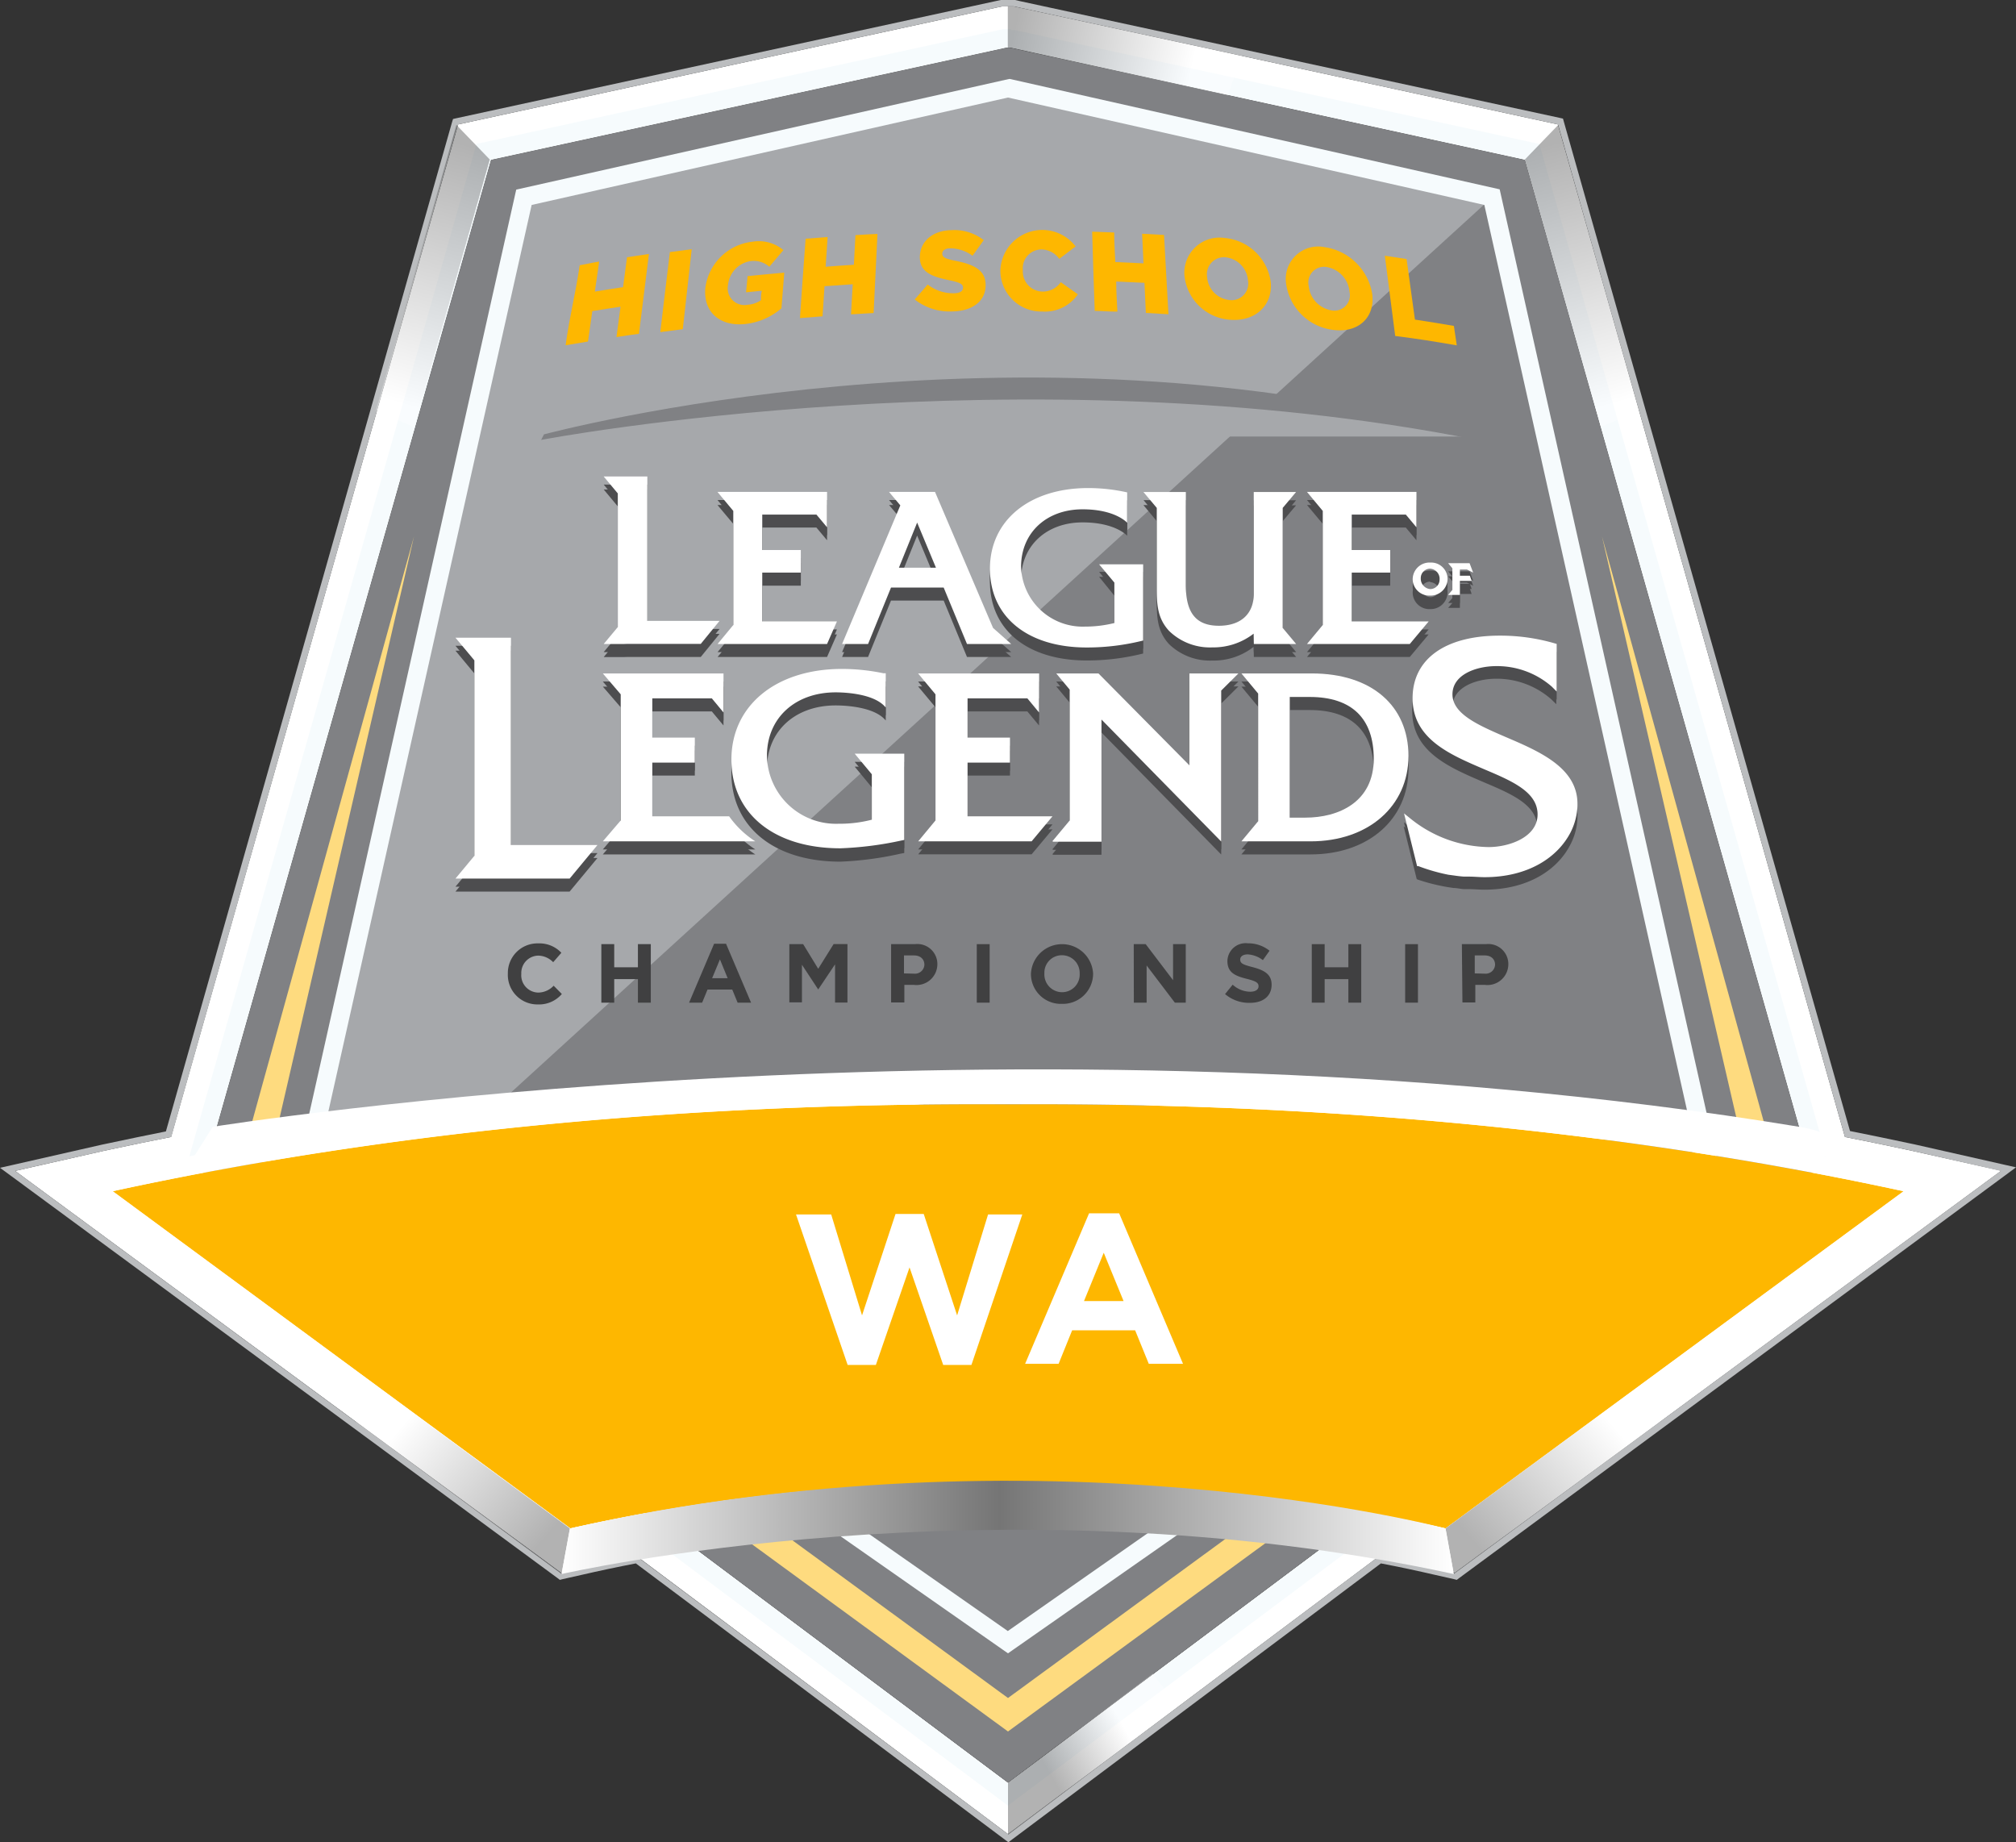 <svg xmlns="http://www.w3.org/2000/svg" xmlns:xlink="http://www.w3.org/1999/xlink" viewBox="0 0 214.36 195.87"><rect x="0" y="0" width="214.36" height="195.87" fill="#333333" stroke="none"/><defs><style>.cls-1{fill:#fff;}.cls-2{fill:#bbbdbf;}.cls-3{fill:#f6fbfd;}.cls-4{fill:#808184;}.cls-5{fill:#fedb7f;}.cls-6{fill:#a6a8ab;}.cls-7{fill:#404041;}.cls-8{fill:#feb700;}.cls-10,.cls-11,.cls-12,.cls-13,.cls-14,.cls-9{opacity:0.3;}.cls-9{fill:url(#linear-gradient);}.cls-10{fill:url(#linear-gradient-2);}.cls-11{fill:url(#linear-gradient-3);}.cls-12{fill:url(#linear-gradient-4);}.cls-13{fill:url(#linear-gradient-5);}.cls-14{fill:url(#linear-gradient-6);}.cls-15{fill:url(#linear-gradient-7);}.cls-16{fill:#4d4d4f;}</style><linearGradient id="linear-gradient" x1="171.66" y1="42.77" x2="164.1" y2="15.52" gradientUnits="userSpaceOnUse"><stop offset="0" stop-color="#fff"/><stop offset="1"/></linearGradient><linearGradient id="linear-gradient-2" x1="209.55" y1="42.77" x2="201.99" y2="15.52" gradientTransform="matrix(-1, 0, 0, 1, 252.11, 0)" xlink:href="#linear-gradient"/><linearGradient id="linear-gradient-3" x1="126.68" y1="7.03" x2="107.89" y2="2.98" xlink:href="#linear-gradient"/><linearGradient id="linear-gradient-4" x1="119.56" y1="183.83" x2="111.53" y2="188.42" xlink:href="#linear-gradient"/><linearGradient id="linear-gradient-5" x1="171.29" y1="151.45" x2="156.78" y2="164.05" xlink:href="#linear-gradient"/><linearGradient id="linear-gradient-6" x1="-468.46" y1="151.46" x2="-482.96" y2="164.05" gradientTransform="matrix(-1, 0, 0, 1, -425.45, 0)" xlink:href="#linear-gradient"/><linearGradient id="linear-gradient-7" x1="59.71" y1="162.39" x2="154.58" y2="162.39" gradientUnits="userSpaceOnUse"><stop offset="0" stop-color="#fff"/><stop offset="0.49" stop-color="#757575"/><stop offset="1" stop-color="#fff"/></linearGradient></defs><title>Asset 13</title><g id="Layer_2" data-name="Layer 2"><g id="Layer_1-2" data-name="Layer 1"><path class="cls-1" d="M203.38,122.37l-.6-.13c-2.18-.47-4.39-.92-6.61-1.36L165.65,13.23,108.39.81l-.6-.13h-1.24L48.71,13.23,18.19,120.88c-2.23.44-4.44.89-6.6,1.36l-.61.13-9.37,2.12,58.07,42.74,2-.45c2-.46,4-.89,6.08-1.29L107.18,195l39.44-29.53c2.1.4,4.14.83,6.09,1.29l2,.45,58.08-42.74Z"/><path class="cls-2" d="M107.79.68l.6.13,57.26,12.42,30.52,107.65c2.22.44,4.43.89,6.61,1.36l.6.13,9.37,2.12-58.08,42.74-2-.45c-2-.46-4-.89-6.09-1.29L107.18,195,67.73,165.49c-2.09.4-4.13.83-6.08,1.29l-2,.45L1.61,124.49,11,122.37l.61-.13c2.16-.47,4.37-.92,6.6-1.36L48.71,13.23,106.55.68h1.24m.07-.68h-1.38l-.07,0L48.57,12.56l-.4.09-.12.39L17.64,120.29c-2.05.41-4.13.84-6.19,1.28l-.62.13-9.37,2.13L0,124.16l1.2.88,58.08,42.74.25.19.31-.08,2-.45c1.86-.43,3.8-.84,5.77-1.22l39.2,29.34.41.31.41-.31,39.2-29.34c2,.38,3.91.79,5.76,1.22l2,.45.31.08.25-.19L213.16,125l1.2-.89-1.46-.33-9.37-2.12h0l-.62-.13c-2.06-.44-4.14-.87-6.2-1.28L166.3,13l-.11-.39-.4-.09L108.54.14,107.93,0Z"/><polygon points="28.28 124.25 107.18 181.42 186.08 124.25 161.35 18.04 107.18 5.87 53 18.04 28.28 124.25"/><path d="M107.18,189.53,21.47,125.38,52.21,17,107,5.07h.31l.15,0L162.14,17l30.74,108.42Zm-77.8-65.32,77.8,57,77.79-57L160.59,18.31,107.18,6.18,53.76,18.31Z"/><path class="cls-3" d="M107.33,5.07l.15,0L162.14,17l30.74,108.42-85.7,64.15L21.47,125.38,52.21,17,107,5.07h.31m-.15,176.15,77.79-57L160.59,18.31,107.18,6.18,53.76,18.31,29.38,124.21l77.8,57m.35-178.1h-.72l-.2,0L51.8,15.06l-1.14.24-.32,1.13L19.59,124.85l-.36,1.29,1.07.8L106,191.09l1.17.88,1.17-.88,85.7-64.15,1.08-.8-.37-1.29L164,16.43l-.32-1.13-1.14-.24L107.9,3.2l-.17,0-.2,0ZM55.39,19.94,107.18,8.18,159,19.94,182.78,123.4l-75.6,55.4L31.57,123.4,55.39,19.94Z"/><path class="cls-4" d="M107.18,189.53,21.47,125.38,52.21,17,107,5.07h.31l.15,0L162.14,17l30.74,108.42Z"/><polygon class="cls-5" points="185.53 122.74 170.34 57.03 188.31 122.04 185.53 122.74"/><polygon class="cls-5" points="26.04 122.04 44.02 57.03 28.83 122.74 26.04 122.04"/><polygon class="cls-5" points="107.18 184.09 75.66 161.04 77.36 158.72 107.18 180.53 136.99 158.72 138.69 161.04 107.18 184.09"/><polyline class="cls-6" points="158.65 20.98 107.19 9.38 107.17 9.38 55.71 20.98 32.92 122.68 41.53 127.83"/><path class="cls-3" d="M107.18,175.78l-.56-.39L31.83,123.1,54.89,20.16,107.28,8.4l.12,0,52.06,11.73L182.53,123.1ZM34,122.25l73.16,51.16,73.16-51.16L157.83,21.79,107.18,10.37,56.53,21.79Z"/><path class="cls-7" d="M54,103.51v0a3.15,3.15,0,0,1,3.24-3.21,3.2,3.2,0,0,1,2.45,1l-.87,1a2.28,2.28,0,0,0-1.59-.7,1.84,1.84,0,0,0-1.8,1.93v0a1.84,1.84,0,0,0,1.8,2,2.28,2.28,0,0,0,1.64-.73l.87.88a3.19,3.19,0,0,1-2.55,1.11A3.14,3.14,0,0,1,54,103.51Z"/><path class="cls-7" d="M63.94,100.38h1.37v2.46h2.52v-2.46H69.2v6.22H67.83v-2.5H65.31v2.5H63.94Z"/><path class="cls-7" d="M75.93,100.34H77.2l2.66,6.26H78.43l-.57-1.39H75.23l-.57,1.39H73.27ZM77.37,104l-.82-2-.83,2Z"/><path class="cls-7" d="M83.93,100.38H85.4L87,103l1.64-2.63h1.47v6.22H88.79v-4.06L87,105.2h0l-1.73-2.63v4H83.93Z"/><path class="cls-7" d="M94.75,100.38h2.54a2.13,2.13,0,0,1,2.38,2.15v0a2.22,2.22,0,0,1-2.51,2.18h-1v1.87H94.75Zm2.46,3.14a1,1,0,0,0,1.08-.94v0c0-.61-.43-1-1.11-1H96.12v1.91Z"/><path class="cls-7" d="M103.86,100.38h1.37v6.22h-1.37Z"/><path class="cls-7" d="M109.62,103.51v0a3.31,3.31,0,0,1,6.61,0v0a3.22,3.22,0,0,1-3.32,3.22A3.18,3.18,0,0,1,109.62,103.51Zm5.18,0v0a1.88,1.88,0,0,0-1.89-1.95,1.85,1.85,0,0,0-1.86,1.93v0a1.89,1.89,0,0,0,1.88,2A1.87,1.87,0,0,0,114.8,103.51Z"/><path class="cls-7" d="M120.55,100.38h1.27l2.91,3.83v-3.83h1.35v6.22h-1.16l-3-3.95v3.95h-1.36Z"/><path class="cls-7" d="M130.26,105.69l.81-1a2.84,2.84,0,0,0,1.85.75c.56,0,.9-.22.9-.58v0c0-.35-.21-.53-1.25-.79-1.26-.32-2.06-.67-2.06-1.9v0a1.94,1.94,0,0,1,2.17-1.88,3.63,3.63,0,0,1,2.31.79l-.71,1a2.92,2.92,0,0,0-1.61-.61c-.53,0-.8.24-.8.54v0c0,.41.26.54,1.34.82,1.26.33,2,.78,2,1.86v0c0,1.24-.94,1.93-2.28,1.93A3.92,3.92,0,0,1,130.26,105.69Z"/><path class="cls-7" d="M139.48,100.38h1.37v2.46h2.52v-2.46h1.37v6.22h-1.37v-2.5h-2.52v2.5h-1.37Z"/><path class="cls-7" d="M149.41,100.38h1.36v6.22h-1.36Z"/><path class="cls-7" d="M155.44,100.38H158a2.13,2.13,0,0,1,2.38,2.15v0a2.22,2.22,0,0,1-2.51,2.18h-1v1.87h-1.37Zm2.45,3.14a1,1,0,0,0,1.08-.94v0c0-.61-.42-1-1.11-1h-1.05v1.91Z"/><path class="cls-8" d="M61.64,28.2c.93-.16,1.15-.24,2.07-.39-.18,1.28-.27,1.91-.46,3.19,1.2-.2,1.81-.29,3-.47.17-1.27.25-1.91.42-3.18L69,27c-.43,3.4-.64,5.1-1.06,8.49-1,.13-1.44.2-2.39.35.17-1.3.26-1.94.43-3.23-1.21.18-1.82.27-3,.47-.18,1.29-.28,1.94-.46,3.23l-2.38.4C60.62,33.31,61.13,31.61,61.64,28.2Z"/><path class="cls-8" d="M71.23,26.8l2.32-.3L72.6,35l-2.39.31C70.61,31.89,70.82,30.19,71.23,26.8Z"/><path class="cls-8" d="M75,30.6v0a5.68,5.68,0,0,1,5-4.9,4.07,4.07,0,0,1,3.3.89L81.8,28.36a2.51,2.51,0,0,0-2-.6,2.85,2.85,0,0,0-2.39,2.54v0a1.78,1.78,0,0,0,2.1,2.1,2.78,2.78,0,0,0,1.41-.49c0-.41,0-.61.08-1l-1.67.17c.06-.69.1-1,.16-1.72,1.56-.16,2.34-.23,3.9-.37l-.3,3.79a7.09,7.09,0,0,1-3.86,1.67C76.55,34.73,74.75,33.17,75,30.6Z"/><path class="cls-8" d="M85.66,25.38,88,25.2c-.08,1.26-.12,1.89-.21,3.16,1.21-.1,1.82-.13,3-.21.07-1.26.1-1.89.17-3.15.94-.06,1.4-.09,2.34-.13-.16,3.36-.25,5-.41,8.41l-2.4.14c.07-1.28.11-1.92.18-3.2l-3,.21c-.08,1.28-.12,1.92-.21,3.2l-2.4.19C85.29,30.44,85.41,28.76,85.66,25.38Z"/><path class="cls-8" d="M97.26,31.84l1.38-1.59a4.38,4.38,0,0,0,2.76.93c.66,0,1-.23,1-.59v0c0-.37-.28-.55-1.44-.79-1.81-.38-3.21-.83-3.15-2.55v0c.05-1.56,1.32-2.74,3.34-2.78a5.09,5.09,0,0,1,3.45,1.06l-1.19,1.66a4.09,4.09,0,0,0-2.36-.79c-.57,0-.85.25-.86.56v0c0,.38.28.55,1.46.78,1.94.39,3.16,1,3.15,2.58v0c0,1.72-1.42,2.75-3.53,2.79A6,6,0,0,1,97.26,31.84Z"/><path class="cls-8" d="M106.37,28.74v0a4.46,4.46,0,0,1,8-2.54l-1.74,1.32a2.38,2.38,0,0,0-1.87-1,2,2,0,0,0-2,2.21v0A2.13,2.13,0,0,0,110.86,31a2.31,2.31,0,0,0,1.93-1l1.82,1.29a4.24,4.24,0,0,1-3.79,1.83A4.35,4.35,0,0,1,106.37,28.74Z"/><path class="cls-8" d="M116.13,24.63l2.34.09c0,1.26.07,1.88.12,3.14l3,.14-.15-3.15,2.33.13c.19,3.37.28,5.06.47,8.43l-2.4-.14-.15-3.2-3-.14c0,1.28.07,1.92.12,3.2-1,0-1.45-.06-2.41-.08C116.28,29.68,116.23,28,116.13,24.63Z"/><path class="cls-8" d="M125.94,29.3v0a3.74,3.74,0,0,1,4.27-4A5.44,5.44,0,0,1,135.12,30s0,0,0,0c.22,2.43-1.6,4.19-4.28,4A5.24,5.24,0,0,1,125.94,29.3Zm6.76.53v0a2.68,2.68,0,0,0-2.35-2.47,1.81,1.81,0,0,0-2,2.08v0a2.65,2.65,0,0,0,2.37,2.46A1.77,1.77,0,0,0,132.7,29.83Z"/><path class="cls-8" d="M136.75,30.16s0,0,0,0a3.45,3.45,0,0,1,4.11-3.88,6,6,0,0,1,5.05,5s0,0,0,0c.3,2.44-1.44,4.13-4.11,3.8A5.75,5.75,0,0,1,136.75,30.16Zm6.74.8v0a2.94,2.94,0,0,0-2.42-2.57,1.67,1.67,0,0,0-1.92,2v0A2.92,2.92,0,0,0,141.59,33,1.64,1.64,0,0,0,143.49,31Z"/><path class="cls-8" d="M147.25,27.19l2.31.35c.36,2.58.54,3.86.89,6.44,1.66.25,2.48.39,4.14.67.12.83.19,1.24.31,2.07-2.62-.45-3.93-.66-6.55-1Z"/><path class="cls-1" d="M22.62,119.8s85.37-13.74,168.69,0c5.65.93,3.31,3.18,3.31,3.18l-86.13-6.49-88.67,7.76"/><path class="cls-8" d="M201.85,126.53c-33-7.1-65.74-9.29-94.54-9.12h-.26c-28.8-.17-61.57,2-94.55,9.12l-.55.12L60.66,162.5a201.55,201.55,0,0,1,46.39-4.84h.26a201.6,201.6,0,0,1,46.39,4.84l48.71-35.85Z"/><path class="cls-1" d="M110.36,117.4c28.06,0,59.68,2.28,91.49,9.13l.56.12L153.7,162.5a200.68,200.68,0,0,0-45-4.84h-3.06a200.62,200.62,0,0,0-45,4.84L12,126.65l.55-.12c31.82-6.85,63.44-9.13,91.49-9.13h6.37m0-2H104c-32.68,0-63.6,3.08-91.9,9.17l-.59.13-4.12,1,3.41,2.51L59.5,164.07l.73.53.87-.2a197.84,197.84,0,0,1,44.55-4.79h3.06a197.84,197.84,0,0,1,44.55,4.79l.87.2.72-.53,48.72-35.85,3.41-2.51-4.13-1-.59-.13c-28.29-6.09-59.21-9.17-91.9-9.17Z"/><path class="cls-6" d="M58,46.41s49.47-9.76,98.52,0"/><path class="cls-4" d="M57.54,46.77l.3-.59c.5-.1,50.18-13.54,98.9,0l.3.59C108.73,37.16,58,46.67,57.54,46.77Z"/><polygon class="cls-9" points="162.14 16.96 165.69 13.28 174.26 43.64 170.21 45.41 162.14 16.96"/><polygon class="cls-10" points="52.08 16.96 48.53 13.28 39.97 43.64 44.02 45.41 52.08 16.96"/><polygon class="cls-11" points="107.16 0.67 107.76 0.67 132.06 5.95 130.54 10.13 107.34 5.07 107.16 5.07 107.16 0.67"/><polygon class="cls-12" points="107.18 189.53 107.18 195.08 125.27 181.42 122.56 177.95 107.18 189.53"/><polygon class="cls-13" points="154.58 167.35 153.7 162.5 173.57 147.88 176.43 151.22 154.58 167.35"/><polygon class="cls-14" points="59.71 167.35 60.6 162.5 40.73 147.88 37.87 151.22 59.71 167.35"/><path class="cls-15" d="M59.71,167.35s46.11-10.59,94.87,0l-.88-4.85s-42.72-11.4-93.1,0"/><path class="cls-16" d="M133.32,69.85h4.5l-1.43-1.7V55.41l1.06-1.26h0v0l.36-.42h-4.5V64.55c0,1.94-1.26,3.37-3.71,3.37s-3.51-1.41-3.51-4.3V53.7h-4.51L123,55.41v8.38c0,1.69,0,3.29,1.31,4.7a6.26,6.26,0,0,0,4.59,1.74,6.9,6.9,0,0,0,4.4-1.46Z"/><path class="cls-16" d="M132,90.84h7.36c6.13,0,10.4-3.74,10.4-9.09S145.83,73,139.49,73H132l1.78,2.14V88.69Zm5.14-15.35h2.12c4.46,0,6.81,2.27,6.81,6.57,0,4.62-3.75,6.27-7.27,6.27h-1.66Z"/><polygon class="cls-16" points="97.63 90.83 109.69 90.83 111.91 88.18 102.88 88.18 102.88 82.46 107.39 82.46 107.39 79.8 102.88 79.8 102.88 75.64 109.24 75.64 110.48 77.13 110.48 75.64 110.49 75.64 110.49 72.98 97.62 72.98 99.47 75.2 99.47 88.61 97.63 90.83"/><path class="cls-16" d="M102.82,69.85h4.7l-1.93-1.7L99.42,53.69H94.53l1.2,1.42L89.54,69.85H92.3l2.44-6h5.6Zm-7.24-8.11,1.94-4.8,2,4.8Z"/><polygon class="cls-16" points="76.3 69.85 87.94 69.85 88.99 67.45 81.05 67.45 81.05 62.27 85.15 62.27 85.15 59.87 81.05 59.87 81.05 56.09 86.81 56.09 87.94 57.44 87.94 54.14 87.94 53.69 76.29 53.69 76.67 54.15 76.67 54.15 77.97 55.7 77.97 67.84 76.3 69.85"/><path class="cls-16" d="M95.81,90.75l.34-.06V81.51H90.88l1.82,2.2v4.83a14.07,14.07,0,0,1-3.54.43,7.35,7.35,0,0,1-7.61-7.25c0-4,3-6.72,7.31-6.72,1,0,4,.14,5.23,1.5l.09.1V73l-.25,0a21.79,21.79,0,0,0-4.4-.46c-7,0-11.76,3.88-11.76,9.64s4.55,9.43,11.59,9.43A35.38,35.38,0,0,0,95.81,90.75Z"/><path class="cls-16" d="M115.11,55.54c3.51,0,4.74,1.42,4.74,1.42V53.73a19,19,0,0,0-4.15-.46c-6.24,0-10.44,3.45-10.44,8.58s4,8.37,10.29,8.37a24.49,24.49,0,0,0,6-.74V61.33h-4.68l1.62,2v4.29a12.47,12.47,0,0,1-3.15.39,6.55,6.55,0,0,1-6.77-6.45C108.61,58,111.29,55.54,115.11,55.54Z"/><polygon class="cls-16" points="65.69 54.16 65.69 68.05 64.19 69.86 66.31 69.86 66.61 69.85 74.51 69.85 76.51 67.39 68.83 67.39 68.83 54.16 68.83 52.47 68.83 52.04 64.19 52.04 65.69 53.84 65.69 54.16"/><polygon class="cls-16" points="61.25 93.97 61.25 93.97 63.53 91.22 54.33 91.22 54.33 71.63 54.33 69.18 48.43 69.18 50.44 71.6 50.44 92.37 48.43 94.79 57.23 94.79 60.57 94.79 61.25 93.97"/><polygon class="cls-16" points="140.65 55.7 140.65 67.84 138.97 69.85 149.9 69.85 151.91 67.45 143.73 67.45 143.73 62.27 147.82 62.27 147.82 59.87 143.73 59.87 143.73 56.09 149.48 56.09 150.61 57.44 150.61 54.16 150.61 53.69 138.97 53.69 140.65 55.7"/><path class="cls-16" d="M150.21,63a1.77,1.77,0,0,0,1.85,1.76,1.8,1.8,0,0,0,1.86-1.79,1.76,1.76,0,0,0-1.82-1.73h0A1.8,1.8,0,0,0,150.21,63Zm1.86-1.11a1.08,1.08,0,0,1,1,1.17,1,1,0,0,1-1,1.06,1.12,1.12,0,0,1-1-1.17A1,1,0,0,1,152.07,61.84Z"/><polygon class="cls-16" points="153.98 64.63 155.23 64.63 155.23 63.15 156.48 63.15 156.29 62.59 155.23 62.59 155.23 61.94 155.98 61.94 156.64 62.27 156.26 61.27 153.98 61.27 154.43 61.8 154.43 64.11 153.98 64.63"/><path class="cls-16" d="M64.1,90.84H80.31a10.21,10.21,0,0,1-2.78-2.66H69.36V82.46h4.52V79.8H69.36V75.64h6.33l1.24,1.49V73H64.1L66,75.2V88.61Z"/><path class="cls-16" d="M167.73,87h0c0-.06,0-.13,0-.19,0-3.82-4-5.56-7.58-7.09-2.94-1.26-5.71-2.46-5.71-4.56s2.52-3,4.67-3a8.8,8.8,0,0,1,5.85,2.2l.52.51V69.84l-.21-.06a20.72,20.72,0,0,0-5.85-.81c-5.79,0-9.26,2.48-9.26,6.64,0,4.35,4,6,7.6,7.55,2.93,1.24,5.69,2.4,5.69,4.82,0,2.26-3,3.46-5.21,3.46a13.5,13.5,0,0,1-8.27-3l-.72-.58,1.39,5.61.15.06a20.69,20.69,0,0,0,3.17.79l.6.09c.35,0,.7.09,1.05.12l.56,0c.54,0,1.09.06,1.64.06,4.69,0,7.8-2.13,9.15-4.76h0A6.66,6.66,0,0,0,167.73,87Z"/><polygon class="cls-16" points="117.12 90.88 117.12 77.88 129.85 90.85 129.85 74.8 131.68 72.98 126.47 72.98 126.47 82.75 116.84 73.02 116.8 72.98 112.31 72.98 113.74 74.7 113.74 88.61 111.89 90.83 111.97 90.83 111.93 90.88 117.12 90.88"/><path class="cls-16" d="M133.32,69.33h4.5l-1.43-1.71V54.88l1.06-1.26h0v0l.36-.43h-4.5V64c0,2-1.26,3.38-3.71,3.38S126.1,66,126.1,63.09V53.17h-4.51L123,54.88v8.39c0,1.69,0,3.28,1.31,4.69a6.23,6.23,0,0,0,4.59,1.75,6.91,6.91,0,0,0,4.4-1.47Z"/><path class="cls-16" d="M132,90.31h7.36c6.13,0,10.4-3.74,10.4-9.08s-3.93-8.77-10.27-8.77H132l1.78,2.14V88.16ZM137.14,75h2.12c4.46,0,6.81,2.26,6.81,6.57,0,4.62-3.75,6.26-7.27,6.26h-1.66Z"/><polygon class="cls-16" points="97.63 90.31 109.69 90.31 111.91 87.65 102.88 87.65 102.88 81.94 107.39 81.94 107.39 79.28 102.88 79.28 102.88 75.11 109.24 75.11 110.48 76.61 110.48 75.11 110.49 75.11 110.49 72.46 97.62 72.46 99.47 74.68 99.47 88.08 97.63 90.31"/><path class="cls-16" d="M102.82,69.33h4.7l-1.93-1.71L99.42,53.16H94.53l1.2,1.43L89.54,69.33H92.3l2.44-6h5.6Zm-7.24-8.11,1.94-4.8,2,4.8Z"/><polygon class="cls-16" points="76.3 69.33 87.94 69.33 88.99 66.92 81.05 66.92 81.05 61.74 85.15 61.74 85.15 59.34 81.05 59.34 81.05 55.57 86.81 55.57 87.94 56.92 87.94 53.61 87.94 53.16 76.29 53.16 76.67 53.62 76.67 53.62 77.97 55.17 77.97 67.31 76.3 69.33"/><path class="cls-16" d="M95.81,90.23l.34-.07V81H90.88l1.82,2.19V88a13.63,13.63,0,0,1-3.54.43,7.35,7.35,0,0,1-7.61-7.24c0-4,3-6.73,7.31-6.73,1,0,4,.14,5.23,1.5l.09.1V72.44l-.25,0a21.79,21.79,0,0,0-4.4-.46c-7,0-11.76,3.87-11.76,9.64S82.32,91,89.36,91A36.28,36.28,0,0,0,95.81,90.23Z"/><path class="cls-16" d="M115.11,55c3.51,0,4.74,1.42,4.74,1.42V53.2a19.42,19.42,0,0,0-4.15-.45c-6.24,0-10.44,3.44-10.44,8.57s4,8.37,10.29,8.37a24.81,24.81,0,0,0,6-.73V60.8h-4.68l1.62,2v4.3a12.94,12.94,0,0,1-3.15.38A6.55,6.55,0,0,1,108.61,61C108.61,57.47,111.29,55,115.11,55Z"/><polygon class="cls-16" points="65.69 53.63 65.69 67.53 64.19 69.33 66.31 69.33 66.61 69.32 74.51 69.32 76.51 66.87 68.83 66.87 68.83 53.63 68.83 51.94 68.83 51.52 64.19 51.52 65.69 53.32 65.69 53.63"/><polygon class="cls-16" points="61.25 93.45 61.25 93.45 63.53 90.7 54.33 90.7 54.33 71.11 54.33 68.66 48.43 68.66 50.44 71.07 50.44 91.85 48.43 94.27 57.23 94.27 60.57 94.27 61.25 93.45"/><polygon class="cls-16" points="140.65 55.17 140.65 67.31 138.97 69.33 149.9 69.33 151.91 66.92 143.73 66.92 143.73 61.74 147.82 61.74 147.82 59.34 143.73 59.34 143.73 55.57 149.48 55.57 150.61 56.92 150.61 53.64 150.61 53.16 138.97 53.16 140.65 55.17"/><path class="cls-16" d="M150.21,62.42a1.76,1.76,0,0,0,1.85,1.76,1.8,1.8,0,0,0,1.86-1.78,1.76,1.76,0,0,0-1.82-1.74h0A1.8,1.8,0,0,0,150.21,62.42Zm1.86-1.1a1.07,1.07,0,0,1,1,1.17,1,1,0,0,1-1,1,1.11,1.11,0,0,1-1-1.17A1,1,0,0,1,152.07,61.32Z"/><polygon class="cls-16" points="153.98 64.11 155.23 64.11 155.23 62.62 156.48 62.62 156.29 62.07 155.23 62.07 155.23 61.41 155.98 61.41 156.64 61.74 156.26 60.74 153.98 60.74 154.43 61.28 154.43 63.58 153.98 64.11"/><path class="cls-16" d="M64.1,90.31H80.31a10.05,10.05,0,0,1-2.78-2.66H69.36V81.93h4.52V79.28H69.36V75.11h6.33l1.24,1.5V72.46H64.1L66,74.68V88.09Z"/><path class="cls-16" d="M167.73,86.52h0c0-.07,0-.13,0-.2,0-3.82-4-5.55-7.58-7.08-2.94-1.27-5.71-2.46-5.71-4.56s2.52-3,4.67-3A8.84,8.84,0,0,1,165,73.88l.52.51V69.32l-.21-.06a20.73,20.73,0,0,0-5.85-.82c-5.79,0-9.26,2.49-9.26,6.64,0,4.36,4,6.06,7.6,7.56,2.93,1.23,5.69,2.4,5.69,4.81s-3,3.47-5.21,3.47A13.5,13.5,0,0,1,150,88l-.72-.58L150.65,93l.15,0a18.6,18.6,0,0,0,3.17.79c.19,0,.4.06.6.09q.52.07,1.05.12l.56,0c.54,0,1.09.06,1.64.06,4.69,0,7.8-2.14,9.15-4.77h0A6.66,6.66,0,0,0,167.73,86.52Z"/><polygon class="cls-16" points="117.12 90.35 117.12 77.35 129.85 90.32 129.85 74.28 131.68 72.46 126.47 72.46 126.47 82.23 116.84 72.5 116.8 72.46 112.31 72.46 113.74 74.18 113.74 88.08 111.89 90.31 111.97 90.31 111.93 90.35 117.12 90.35"/><path class="cls-1" d="M133.32,68.47h4.5l-1.43-1.71V54l1.06-1.26h0v0l.36-.43h-4.5V63.16c0,2-1.26,3.37-3.71,3.37s-3.51-1.4-3.51-4.3V52.31h-4.51L123,54v8.39c0,1.69,0,3.28,1.31,4.69a6.23,6.23,0,0,0,4.59,1.75,7,7,0,0,0,4.4-1.46Z"/><path class="cls-1" d="M132,89.45h7.36c6.13,0,10.4-3.74,10.4-9.08s-3.93-8.77-10.27-8.77H132l1.78,2.14V87.31Zm5.14-15.35h2.12c4.46,0,6.81,2.27,6.81,6.57,0,4.62-3.75,6.26-7.27,6.26h-1.66Z"/><polygon class="cls-1" points="97.63 89.45 109.69 89.45 111.91 86.79 102.88 86.79 102.88 81.08 107.39 81.08 107.39 78.42 102.88 78.42 102.88 74.25 109.24 74.25 110.48 75.75 110.48 74.25 110.49 74.25 110.49 71.6 97.62 71.6 99.47 73.82 99.47 87.23 97.63 89.45"/><path class="cls-1" d="M102.82,68.47h4.7l-1.93-1.71L99.42,52.3H94.53l1.2,1.43L89.54,68.47H92.3l2.44-6h5.6Zm-7.24-8.11,1.94-4.8,2,4.8Z"/><polygon class="cls-1" points="76.3 68.47 87.94 68.47 88.99 66.07 81.05 66.07 81.05 60.88 85.15 60.88 85.15 58.48 81.05 58.48 81.05 54.71 86.81 54.71 87.94 56.06 87.94 52.75 87.94 52.3 76.29 52.3 76.67 52.76 76.67 52.76 77.97 54.32 77.97 66.45 76.3 68.47"/><path class="cls-1" d="M95.81,89.37l.34-.07V80.13H90.88l1.82,2.19v4.83a13.63,13.63,0,0,1-3.54.43,7.34,7.34,0,0,1-7.61-7.24c0-4,3-6.73,7.31-6.73,1,0,4,.14,5.23,1.51l.09.09V71.58l-.25,0a21.79,21.79,0,0,0-4.4-.46c-7,0-11.76,3.87-11.76,9.64s4.55,9.43,11.59,9.43A36.28,36.28,0,0,0,95.81,89.37Z"/><path class="cls-1" d="M115.11,54.15c3.51,0,4.74,1.43,4.74,1.43V52.35a19,19,0,0,0-4.15-.46c-6.24,0-10.44,3.44-10.44,8.57s4,8.38,10.29,8.38a24.49,24.49,0,0,0,6-.74V60h-4.68l1.62,1.94v4.3a12.94,12.94,0,0,1-3.15.38,6.55,6.55,0,0,1-6.77-6.44C108.61,56.61,111.29,54.15,115.11,54.15Z"/><polygon class="cls-1" points="65.69 52.77 65.69 66.67 64.19 68.47 66.31 68.47 66.61 68.46 74.51 68.46 76.51 66.01 68.83 66.01 68.83 52.77 68.83 51.08 68.83 50.66 64.19 50.66 65.69 52.46 65.69 52.77"/><polygon class="cls-1" points="61.25 92.59 61.25 92.59 63.53 89.84 54.33 89.84 54.33 70.25 54.33 67.8 48.43 67.8 50.44 70.21 50.44 90.99 48.43 93.41 57.23 93.41 60.57 93.41 61.25 92.59"/><polygon class="cls-1" points="140.65 54.32 140.65 66.45 138.97 68.47 149.9 68.47 151.91 66.07 143.73 66.07 143.73 60.88 147.82 60.88 147.82 58.48 143.73 58.48 143.73 54.71 149.48 54.71 150.61 56.06 150.61 52.78 150.61 52.3 138.97 52.3 140.65 54.32"/><path class="cls-1" d="M150.21,61.56a1.76,1.76,0,0,0,1.85,1.76,1.8,1.8,0,0,0,1.86-1.78,1.75,1.75,0,0,0-1.82-1.73h0A1.79,1.79,0,0,0,150.21,61.56Zm1.86-1.1a1.08,1.08,0,0,1,1,1.17,1,1,0,0,1-1,1,1.11,1.11,0,0,1-1-1.17A1,1,0,0,1,152.07,60.46Z"/><polygon class="cls-1" points="153.98 63.25 155.23 63.25 155.23 61.76 156.48 61.76 156.29 61.21 155.23 61.21 155.23 60.55 155.98 60.55 156.64 60.88 156.26 59.88 153.98 59.88 154.43 60.42 154.43 62.72 153.98 63.25"/><path class="cls-1" d="M64.1,89.45H80.31a10.05,10.05,0,0,1-2.78-2.66H69.36V81.08h4.52V78.42H69.36V74.25h6.33l1.24,1.5V71.6H64.1L66,73.82V87.23Z"/><path class="cls-1" d="M167.73,85.66h0c0-.07,0-.13,0-.2,0-3.82-4-5.55-7.58-7.08-2.94-1.27-5.71-2.46-5.71-4.56s2.52-3,4.67-3A8.84,8.84,0,0,1,165,73l.52.52V68.46l-.21-.06a20.73,20.73,0,0,0-5.85-.82c-5.79,0-9.26,2.49-9.26,6.65,0,4.35,4,6,7.6,7.55,2.93,1.24,5.69,2.4,5.69,4.81s-3,3.47-5.21,3.47a13.5,13.5,0,0,1-8.27-3l-.72-.58,1.39,5.61.15,0A19.6,19.6,0,0,0,154,93l.6.08q.52.08,1.05.12l.56,0c.54,0,1.09.06,1.64.06,4.69,0,7.8-2.14,9.15-4.77h0A6.74,6.74,0,0,0,167.73,85.66Z"/><polygon class="cls-1" points="117.12 89.49 117.12 76.5 129.85 89.47 129.85 73.42 131.68 71.6 126.47 71.6 126.47 81.37 116.84 71.64 116.8 71.6 112.31 71.6 113.74 73.32 113.74 87.23 111.89 89.45 111.97 89.45 111.93 89.49 117.12 89.49"/><path class="cls-1" d="M84.64,129.12h3.74l3.28,10.73,3.56-10.78h3l3.55,10.78,3.29-10.73h3.64l-5.41,16h-3l-3.58-10.37-3.58,10.37h-3Z"/><path class="cls-1" d="M115.8,129H119l6.79,16h-3.64l-1.45-3.56H114L112.56,145H109Zm3.67,9.33-2.11-5.14-2.1,5.14Z"/></g></g></svg>